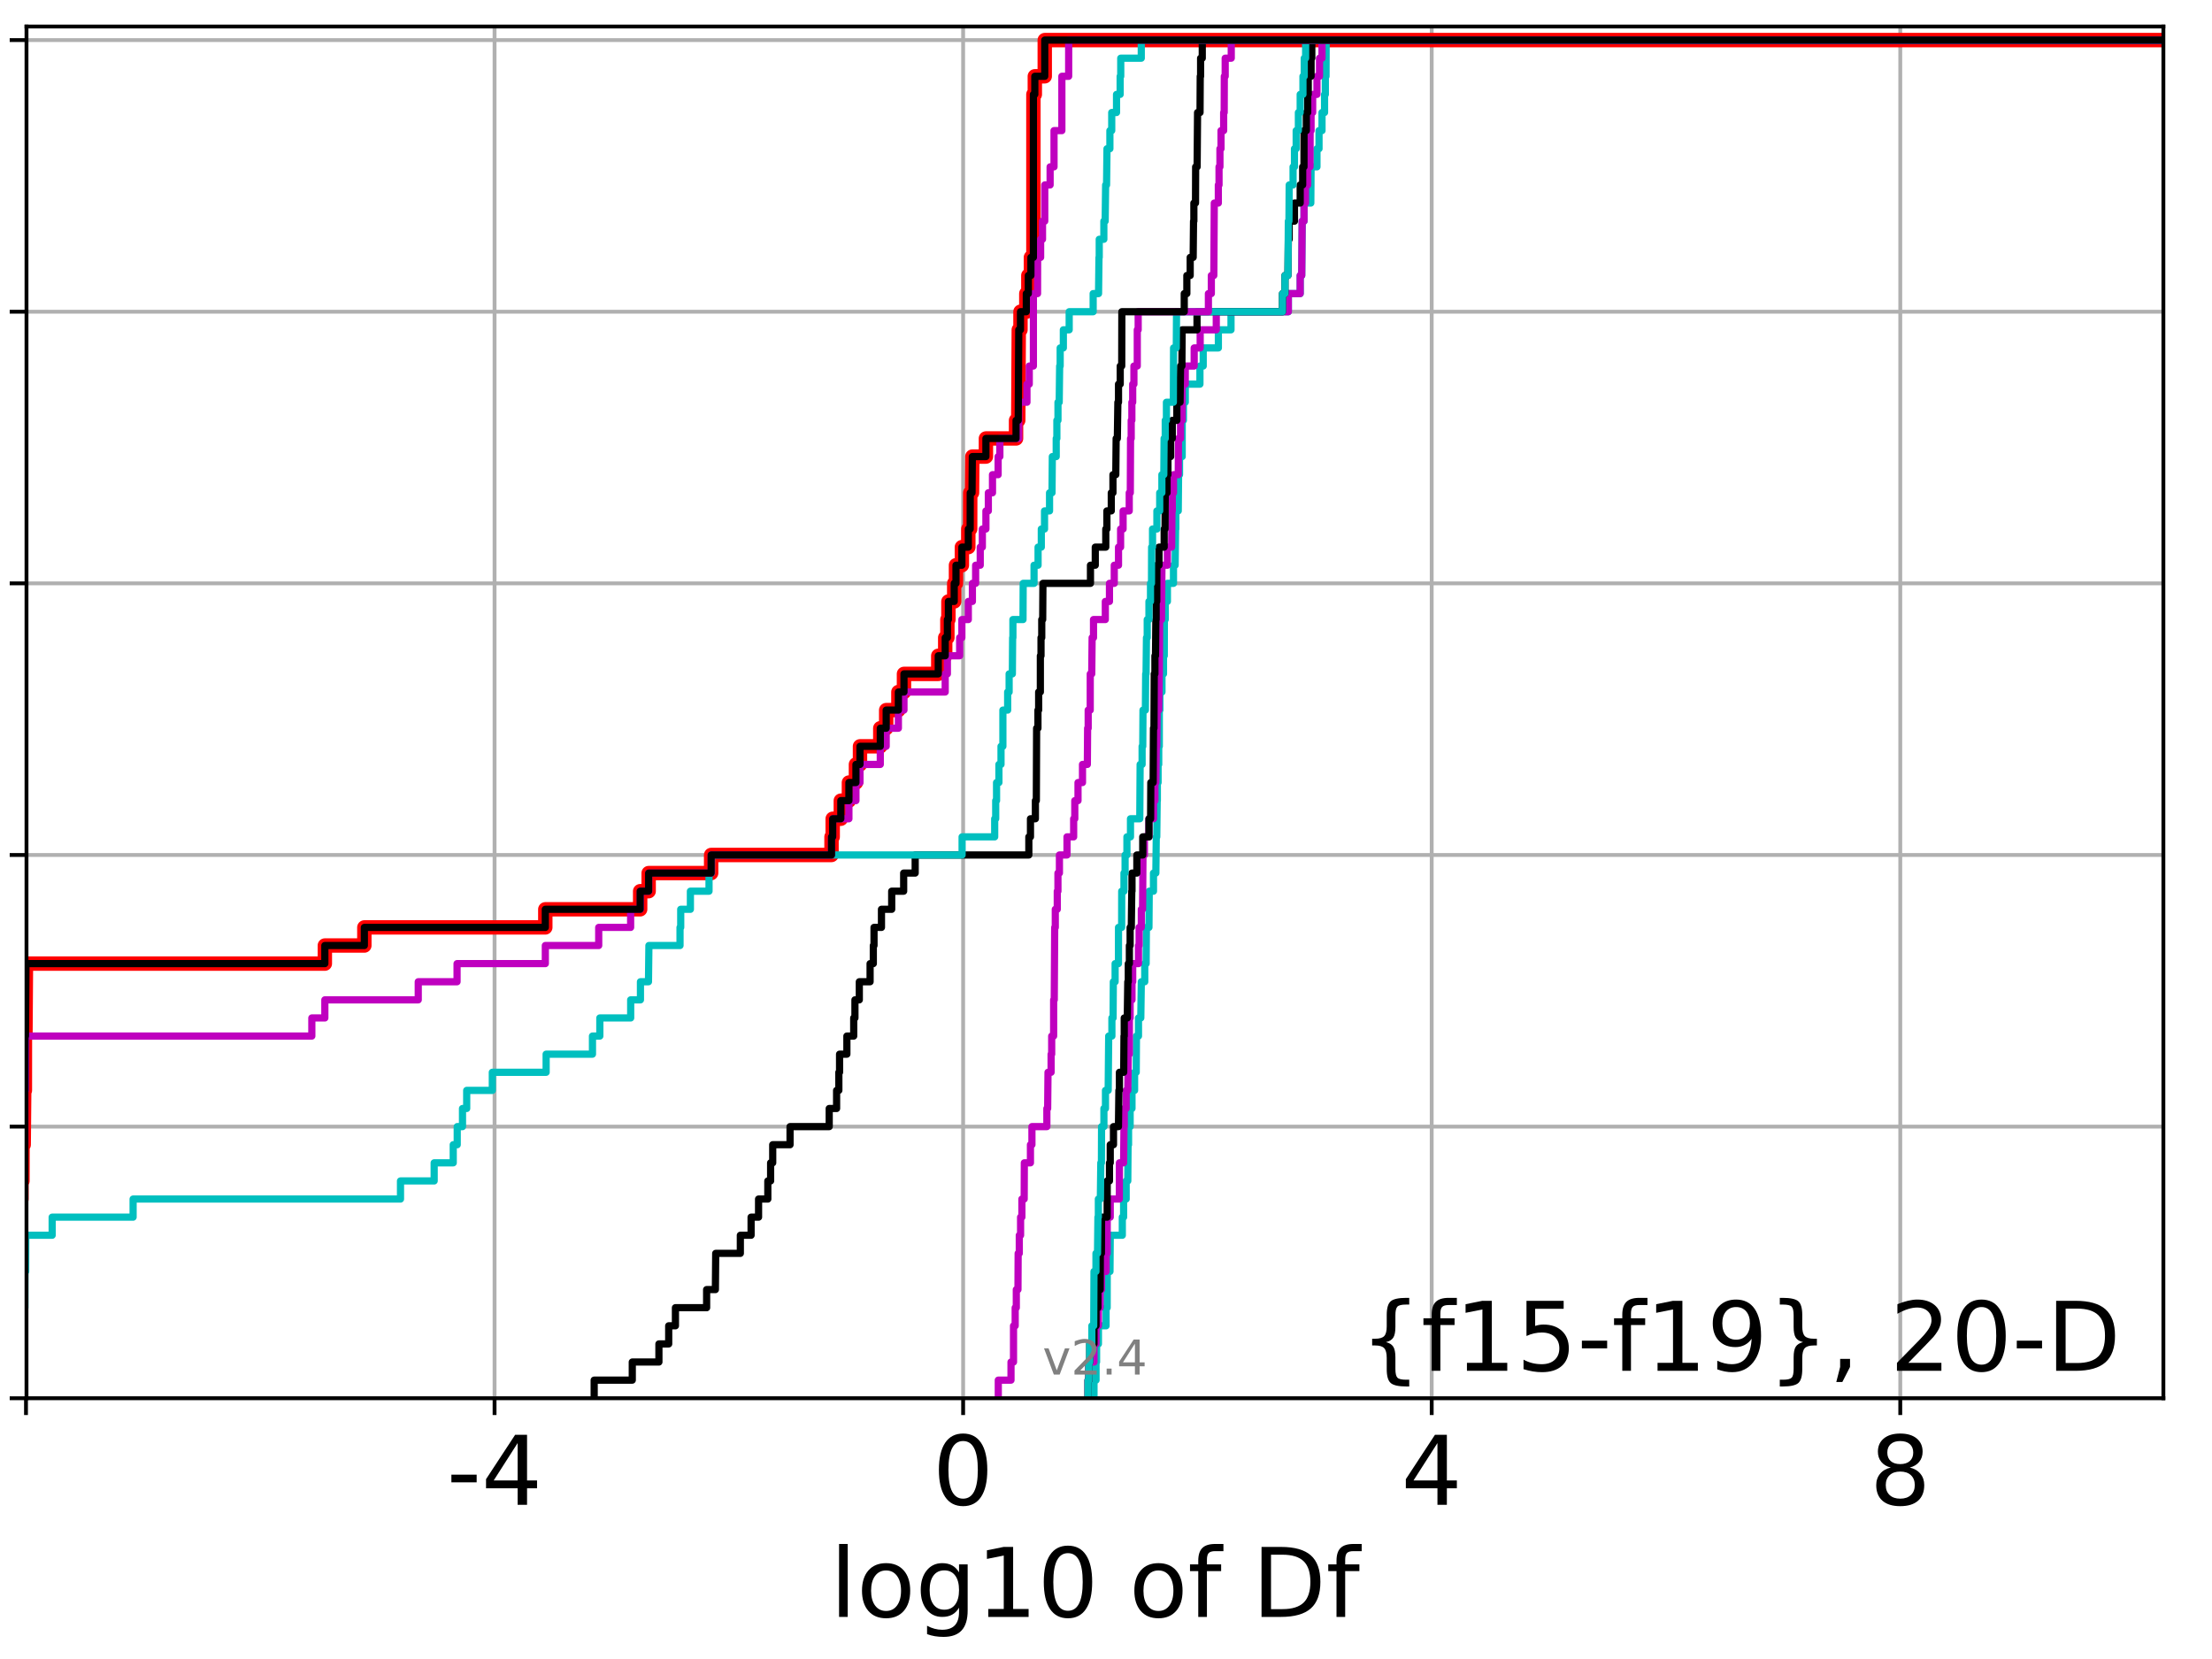 <?xml version="1.0" encoding="utf-8" standalone="no"?>
<!DOCTYPE svg PUBLIC "-//W3C//DTD SVG 1.1//EN"
  "http://www.w3.org/Graphics/SVG/1.1/DTD/svg11.dtd">
<!-- Created with matplotlib (http://matplotlib.org/) -->
<svg height="345.6pt" version="1.1" viewBox="0 0 460.8 345.6" width="460.8pt" xmlns="http://www.w3.org/2000/svg" xmlns:xlink="http://www.w3.org/1999/xlink">
 <defs>
  <style type="text/css">
*{stroke-linecap:butt;stroke-linejoin:round;}
  </style>
 </defs>
 <g id="figure_1">
  <g id="patch_1">
   <path d="M 0 345.6 
L 460.8 345.6 
L 460.8 0 
L 0 0 
z
" style="fill:#ffffff;"/>
  </g>
  <g id="axes_1">
   <g id="patch_2">
    <path d="M 5.52 291.28 
L 450.672 291.28 
L 450.672 5.52 
L 5.52 5.52 
z
" style="fill:#ffffff;"/>
   </g>
   <g id="matplotlib.axis_1">
    <g id="xtick_1">
     <g id="line2d_1">
      <path clip-path="url(#p9e4296d6eb)" d="M 5.415 291.28 
L 5.415 5.52 
" style="fill:none;stroke:#b0b0b0;stroke-linecap:square;stroke-width:0.8;"/>
     </g>
     <g id="line2d_2">
      <defs>
       <path d="M 0 0 
L 0 3.5 
" id="m91c24cb2d1" style="stroke:#000000;stroke-width:0.8;"/>
      </defs>
      <g>
       <use style="stroke:#000000;stroke-width:0.8;" x="5.415" xlink:href="#m91c24cb2d1" y="291.28"/>
      </g>
     </g>
    </g>
    <g id="xtick_2">
     <g id="line2d_3">
      <path clip-path="url(#p9e4296d6eb)" d="M 103.026 291.28 
L 103.026 5.52 
" style="fill:none;stroke:#b0b0b0;stroke-linecap:square;stroke-width:0.8;"/>
     </g>
     <g id="line2d_4">
      <g>
       <use style="stroke:#000000;stroke-width:0.8;" x="103.026" xlink:href="#m91c24cb2d1" y="291.28"/>
      </g>
     </g>
     <g id="text_1">
      <!-- -4 -->
      <defs>
       <path d="M 4.891 31.391 
L 31.203 31.391 
L 31.203 23.391 
L 4.891 23.391 
z
" id="DejaVuSans-2d"/>
       <path d="M 37.797 64.312 
L 12.891 25.391 
L 37.797 25.391 
z
M 35.203 72.906 
L 47.609 72.906 
L 47.609 25.391 
L 58.016 25.391 
L 58.016 17.188 
L 47.609 17.188 
L 47.609 0 
L 37.797 0 
L 37.797 17.188 
L 4.891 17.188 
L 4.891 26.703 
z
" id="DejaVuSans-34"/>
      </defs>
      <g transform="translate(93.056 313.477)scale(0.2 -0.2)">
       <use xlink:href="#DejaVuSans-2d"/>
       <use x="36.084" xlink:href="#DejaVuSans-34"/>
      </g>
     </g>
    </g>
    <g id="xtick_3">
     <g id="line2d_5">
      <path clip-path="url(#p9e4296d6eb)" d="M 200.638 291.28 
L 200.638 5.52 
" style="fill:none;stroke:#b0b0b0;stroke-linecap:square;stroke-width:0.8;"/>
     </g>
     <g id="line2d_6">
      <g>
       <use style="stroke:#000000;stroke-width:0.8;" x="200.638" xlink:href="#m91c24cb2d1" y="291.28"/>
      </g>
     </g>
     <g id="text_2">
      <!-- 0 -->
      <defs>
       <path d="M 31.781 66.406 
Q 24.172 66.406 20.328 58.906 
Q 16.5 51.422 16.5 36.375 
Q 16.5 21.391 20.328 13.891 
Q 24.172 6.391 31.781 6.391 
Q 39.453 6.391 43.281 13.891 
Q 47.125 21.391 47.125 36.375 
Q 47.125 51.422 43.281 58.906 
Q 39.453 66.406 31.781 66.406 
z
M 31.781 74.219 
Q 44.047 74.219 50.516 64.516 
Q 56.984 54.828 56.984 36.375 
Q 56.984 17.969 50.516 8.266 
Q 44.047 -1.422 31.781 -1.422 
Q 19.531 -1.422 13.062 8.266 
Q 6.594 17.969 6.594 36.375 
Q 6.594 54.828 13.062 64.516 
Q 19.531 74.219 31.781 74.219 
z
" id="DejaVuSans-30"/>
      </defs>
      <g transform="translate(194.275 313.477)scale(0.2 -0.2)">
       <use xlink:href="#DejaVuSans-30"/>
      </g>
     </g>
    </g>
    <g id="xtick_4">
     <g id="line2d_7">
      <path clip-path="url(#p9e4296d6eb)" d="M 298.25 291.28 
L 298.25 5.52 
" style="fill:none;stroke:#b0b0b0;stroke-linecap:square;stroke-width:0.8;"/>
     </g>
     <g id="line2d_8">
      <g>
       <use style="stroke:#000000;stroke-width:0.8;" x="298.25" xlink:href="#m91c24cb2d1" y="291.28"/>
      </g>
     </g>
     <g id="text_3">
      <!-- 4 -->
      <g transform="translate(291.887 313.477)scale(0.2 -0.2)">
       <use xlink:href="#DejaVuSans-34"/>
      </g>
     </g>
    </g>
    <g id="xtick_5">
     <g id="line2d_9">
      <path clip-path="url(#p9e4296d6eb)" d="M 395.861 291.28 
L 395.861 5.52 
" style="fill:none;stroke:#b0b0b0;stroke-linecap:square;stroke-width:0.8;"/>
     </g>
     <g id="line2d_10">
      <g>
       <use style="stroke:#000000;stroke-width:0.8;" x="395.861" xlink:href="#m91c24cb2d1" y="291.28"/>
      </g>
     </g>
     <g id="text_4">
      <!-- 8 -->
      <defs>
       <path d="M 31.781 34.625 
Q 24.75 34.625 20.719 30.859 
Q 16.703 27.094 16.703 20.516 
Q 16.703 13.922 20.719 10.156 
Q 24.75 6.391 31.781 6.391 
Q 38.812 6.391 42.859 10.172 
Q 46.922 13.969 46.922 20.516 
Q 46.922 27.094 42.891 30.859 
Q 38.875 34.625 31.781 34.625 
z
M 21.922 38.812 
Q 15.578 40.375 12.031 44.719 
Q 8.5 49.078 8.5 55.328 
Q 8.5 64.062 14.719 69.141 
Q 20.953 74.219 31.781 74.219 
Q 42.672 74.219 48.875 69.141 
Q 55.078 64.062 55.078 55.328 
Q 55.078 49.078 51.531 44.719 
Q 48 40.375 41.703 38.812 
Q 48.828 37.156 52.797 32.312 
Q 56.781 27.484 56.781 20.516 
Q 56.781 9.906 50.312 4.234 
Q 43.844 -1.422 31.781 -1.422 
Q 19.734 -1.422 13.25 4.234 
Q 6.781 9.906 6.781 20.516 
Q 6.781 27.484 10.781 32.312 
Q 14.797 37.156 21.922 38.812 
z
M 18.312 54.391 
Q 18.312 48.734 21.844 45.562 
Q 25.391 42.391 31.781 42.391 
Q 38.141 42.391 41.719 45.562 
Q 45.312 48.734 45.312 54.391 
Q 45.312 60.062 41.719 63.234 
Q 38.141 66.406 31.781 66.406 
Q 25.391 66.406 21.844 63.234 
Q 18.312 60.062 18.312 54.391 
z
" id="DejaVuSans-38"/>
      </defs>
      <g transform="translate(389.499 313.477)scale(0.2 -0.2)">
       <use xlink:href="#DejaVuSans-38"/>
      </g>
     </g>
    </g>
    <g id="text_5">
     <!-- log10 of Df -->
     <defs>
      <path d="M 9.422 75.984 
L 18.406 75.984 
L 18.406 0 
L 9.422 0 
z
" id="DejaVuSans-6c"/>
      <path d="M 30.609 48.391 
Q 23.391 48.391 19.188 42.75 
Q 14.984 37.109 14.984 27.297 
Q 14.984 17.484 19.156 11.844 
Q 23.344 6.203 30.609 6.203 
Q 37.797 6.203 41.984 11.859 
Q 46.188 17.531 46.188 27.297 
Q 46.188 37.016 41.984 42.703 
Q 37.797 48.391 30.609 48.391 
z
M 30.609 56 
Q 42.328 56 49.016 48.375 
Q 55.719 40.766 55.719 27.297 
Q 55.719 13.875 49.016 6.219 
Q 42.328 -1.422 30.609 -1.422 
Q 18.844 -1.422 12.172 6.219 
Q 5.516 13.875 5.516 27.297 
Q 5.516 40.766 12.172 48.375 
Q 18.844 56 30.609 56 
z
" id="DejaVuSans-6f"/>
      <path d="M 45.406 27.984 
Q 45.406 37.75 41.375 43.109 
Q 37.359 48.484 30.078 48.484 
Q 22.859 48.484 18.828 43.109 
Q 14.797 37.75 14.797 27.984 
Q 14.797 18.266 18.828 12.891 
Q 22.859 7.516 30.078 7.516 
Q 37.359 7.516 41.375 12.891 
Q 45.406 18.266 45.406 27.984 
z
M 54.391 6.781 
Q 54.391 -7.172 48.188 -13.984 
Q 42 -20.797 29.203 -20.797 
Q 24.469 -20.797 20.266 -20.094 
Q 16.062 -19.391 12.109 -17.922 
L 12.109 -9.188 
Q 16.062 -11.328 19.922 -12.344 
Q 23.781 -13.375 27.781 -13.375 
Q 36.625 -13.375 41.016 -8.766 
Q 45.406 -4.156 45.406 5.172 
L 45.406 9.625 
Q 42.625 4.781 38.281 2.391 
Q 33.938 0 27.875 0 
Q 17.828 0 11.672 7.656 
Q 5.516 15.328 5.516 27.984 
Q 5.516 40.672 11.672 48.328 
Q 17.828 56 27.875 56 
Q 33.938 56 38.281 53.609 
Q 42.625 51.219 45.406 46.391 
L 45.406 54.688 
L 54.391 54.688 
z
" id="DejaVuSans-67"/>
      <path d="M 12.406 8.297 
L 28.516 8.297 
L 28.516 63.922 
L 10.984 60.406 
L 10.984 69.391 
L 28.422 72.906 
L 38.281 72.906 
L 38.281 8.297 
L 54.391 8.297 
L 54.391 0 
L 12.406 0 
z
" id="DejaVuSans-31"/>
      <path id="DejaVuSans-20"/>
      <path d="M 37.109 75.984 
L 37.109 68.5 
L 28.516 68.5 
Q 23.688 68.5 21.797 66.547 
Q 19.922 64.594 19.922 59.516 
L 19.922 54.688 
L 34.719 54.688 
L 34.719 47.703 
L 19.922 47.703 
L 19.922 0 
L 10.891 0 
L 10.891 47.703 
L 2.297 47.703 
L 2.297 54.688 
L 10.891 54.688 
L 10.891 58.5 
Q 10.891 67.625 15.141 71.797 
Q 19.391 75.984 28.609 75.984 
z
" id="DejaVuSans-66"/>
      <path d="M 19.672 64.797 
L 19.672 8.109 
L 31.594 8.109 
Q 46.688 8.109 53.688 14.938 
Q 60.688 21.781 60.688 36.531 
Q 60.688 51.172 53.688 57.984 
Q 46.688 64.797 31.594 64.797 
z
M 9.812 72.906 
L 30.078 72.906 
Q 51.266 72.906 61.172 64.094 
Q 71.094 55.281 71.094 36.531 
Q 71.094 17.672 61.125 8.828 
Q 51.172 0 30.078 0 
L 9.812 0 
z
" id="DejaVuSans-44"/>
     </defs>
     <g transform="translate(172.91 336.833)scale(0.2 -0.2)">
      <use xlink:href="#DejaVuSans-6c"/>
      <use x="27.783" xlink:href="#DejaVuSans-6f"/>
      <use x="88.965" xlink:href="#DejaVuSans-67"/>
      <use x="152.441" xlink:href="#DejaVuSans-31"/>
      <use x="216.064" xlink:href="#DejaVuSans-30"/>
      <use x="279.688" xlink:href="#DejaVuSans-20"/>
      <use x="311.475" xlink:href="#DejaVuSans-6f"/>
      <use x="372.656" xlink:href="#DejaVuSans-66"/>
      <use x="407.861" xlink:href="#DejaVuSans-20"/>
      <use x="439.648" xlink:href="#DejaVuSans-44"/>
      <use x="516.65" xlink:href="#DejaVuSans-66"/>
     </g>
    </g>
   </g>
   <g id="matplotlib.axis_2">
    <g id="ytick_1">
     <g id="line2d_11">
      <path clip-path="url(#p9e4296d6eb)" d="M 5.52 291.28 
L 450.672 291.28 
" style="fill:none;stroke:#b0b0b0;stroke-linecap:square;stroke-width:0.8;"/>
     </g>
     <g id="line2d_12">
      <defs>
       <path d="M 0 0 
L -3.5 0 
" id="m2803315211" style="stroke:#000000;stroke-width:0.8;"/>
      </defs>
      <g>
       <use style="stroke:#000000;stroke-width:0.8;" x="5.52" xlink:href="#m2803315211" y="291.28"/>
      </g>
     </g>
    </g>
    <g id="ytick_2">
     <g id="line2d_13">
      <path clip-path="url(#p9e4296d6eb)" d="M 5.52 234.694 
L 450.672 234.694 
" style="fill:none;stroke:#b0b0b0;stroke-linecap:square;stroke-width:0.8;"/>
     </g>
     <g id="line2d_14">
      <g>
       <use style="stroke:#000000;stroke-width:0.8;" x="5.52" xlink:href="#m2803315211" y="234.694"/>
      </g>
     </g>
    </g>
    <g id="ytick_3">
     <g id="line2d_15">
      <path clip-path="url(#p9e4296d6eb)" d="M 5.52 178.108 
L 450.672 178.108 
" style="fill:none;stroke:#b0b0b0;stroke-linecap:square;stroke-width:0.8;"/>
     </g>
     <g id="line2d_16">
      <g>
       <use style="stroke:#000000;stroke-width:0.8;" x="5.52" xlink:href="#m2803315211" y="178.108"/>
      </g>
     </g>
    </g>
    <g id="ytick_4">
     <g id="line2d_17">
      <path clip-path="url(#p9e4296d6eb)" d="M 5.52 121.522 
L 450.672 121.522 
" style="fill:none;stroke:#b0b0b0;stroke-linecap:square;stroke-width:0.8;"/>
     </g>
     <g id="line2d_18">
      <g>
       <use style="stroke:#000000;stroke-width:0.8;" x="5.52" xlink:href="#m2803315211" y="121.522"/>
      </g>
     </g>
    </g>
    <g id="ytick_5">
     <g id="line2d_19">
      <path clip-path="url(#p9e4296d6eb)" d="M 5.52 64.935 
L 450.672 64.935 
" style="fill:none;stroke:#b0b0b0;stroke-linecap:square;stroke-width:0.8;"/>
     </g>
     <g id="line2d_20">
      <g>
       <use style="stroke:#000000;stroke-width:0.8;" x="5.52" xlink:href="#m2803315211" y="64.935"/>
      </g>
     </g>
    </g>
    <g id="ytick_6">
     <g id="line2d_21">
      <path clip-path="url(#p9e4296d6eb)" d="M 5.52 8.349 
L 450.672 8.349 
" style="fill:none;stroke:#b0b0b0;stroke-linecap:square;stroke-width:0.8;"/>
     </g>
     <g id="line2d_22">
      <g>
       <use style="stroke:#000000;stroke-width:0.8;" x="5.52" xlink:href="#m2803315211" y="8.349"/>
      </g>
     </g>
    </g>
   </g>
   <g id="line2d_23">
    <path clip-path="url(#p9e4296d6eb)" d="M 2.791 291.28 
L 2.821 283.735 
L 2.916 283.735 
L 2.916 279.963 
L 3.743 279.963 
L 3.802 268.646 
L 3.861 268.646 
L 3.861 264.873 
L 4.063 264.873 
L 4.102 257.328 
L 4.284 257.328 
L 4.318 249.783 
L 4.47 249.783 
L 4.47 246.011 
L 4.678 246.011 
L 4.693 238.466 
L 4.938 238.466 
L 5.044 227.149 
L 5.185 227.149 
L 5.194 215.832 
L 5.3 215.832 
L 5.407 200.742 
L 67.671 200.742 
L 67.671 196.97 
L 75.9 196.97 
L 75.9 193.197 
L 113.597 193.197 
L 113.597 189.425 
L 133.358 189.425 
L 133.358 185.653 
L 135.127 185.653 
L 135.127 181.88 
L 148.143 181.88 
L 148.143 178.108 
L 173.219 178.108 
L 173.219 174.335 
L 173.465 174.335 
L 173.465 170.563 
L 175.159 170.563 
L 175.159 166.79 
L 176.846 166.79 
L 176.846 163.018 
L 178.309 163.018 
L 178.309 159.246 
L 179.151 159.246 
L 179.151 155.473 
L 183.38 155.473 
L 183.38 151.701 
L 184.609 151.701 
L 184.609 147.928 
L 187.151 147.928 
L 187.151 144.156 
L 188.314 144.156 
L 188.314 140.384 
L 195.457 140.384 
L 195.457 136.611 
L 196.905 136.611 
L 196.905 132.839 
L 197.358 132.839 
L 197.358 129.066 
L 197.572 129.066 
L 197.572 125.294 
L 198.78 125.294 
L 198.78 121.522 
L 199.149 121.522 
L 199.149 117.749 
L 200.377 117.749 
L 200.377 113.977 
L 201.719 113.977 
L 201.719 110.204 
L 202.105 110.204 
L 202.119 102.66 
L 202.491 102.66 
L 202.555 95.115 
L 205.384 95.115 
L 205.384 91.342 
L 211.661 91.342 
L 211.661 87.57 
L 212.119 87.57 
L 212.228 68.708 
L 212.585 68.708 
L 212.585 64.935 
L 213.799 64.935 
L 213.799 61.163 
L 214.221 61.163 
L 214.221 57.391 
L 214.758 57.391 
L 214.758 53.618 
L 215.276 53.618 
L 215.276 19.667 
L 215.573 19.667 
L 215.573 15.894 
L 217.641 15.894 
L 217.641 8.349 
L 217.641 8.349 
L 450.672 8.349 
L 450.672 8.349 
" style="fill:none;stroke:#ff0000;stroke-linecap:square;stroke-width:3;"/>
   </g>
   <g id="line2d_24">
    <path clip-path="url(#p9e4296d6eb)" d="M 227.898 291.28 
L 227.898 287.508 
L 228.326 287.508 
L 228.326 283.735 
L 228.437 283.735 
L 228.437 279.963 
L 228.822 279.963 
L 228.822 276.19 
L 230.413 276.19 
L 230.413 272.418 
L 230.641 272.418 
L 230.655 264.873 
L 231.228 264.873 
L 231.285 257.328 
L 233.8 257.328 
L 233.8 253.556 
L 234.069 253.556 
L 234.069 249.783 
L 234.6 249.783 
L 234.6 246.011 
L 234.938 246.011 
L 234.997 238.466 
L 235.099 238.466 
L 235.099 234.694 
L 235.427 234.694 
L 235.427 230.921 
L 235.816 230.921 
L 235.816 227.149 
L 236.356 227.149 
L 236.356 223.377 
L 236.695 223.377 
L 236.744 215.832 
L 237.168 215.832 
L 237.168 212.059 
L 237.65 212.059 
L 237.758 204.515 
L 238.473 204.515 
L 238.473 200.742 
L 238.758 200.742 
L 238.815 193.197 
L 239.347 193.197 
L 239.406 185.653 
L 240.291 185.653 
L 240.291 181.88 
L 240.786 181.88 
L 240.874 174.335 
L 240.976 174.335 
L 241.062 166.79 
L 241.096 166.79 
L 241.096 163.018 
L 241.252 163.018 
L 241.252 159.246 
L 241.384 159.246 
L 241.384 155.473 
L 241.505 155.473 
L 241.505 147.928 
L 241.623 147.928 
L 241.623 144.156 
L 242.06 144.156 
L 242.06 140.384 
L 242.378 140.384 
L 242.378 136.611 
L 242.537 136.611 
L 242.562 129.066 
L 242.737 129.066 
L 242.737 125.294 
L 243.191 125.294 
L 243.191 121.522 
L 244.457 121.522 
L 244.457 117.749 
L 244.803 117.749 
L 244.891 110.204 
L 244.942 110.204 
L 244.942 106.432 
L 245.452 106.432 
L 245.521 98.887 
L 245.718 98.887 
L 245.718 95.115 
L 246.271 95.115 
L 246.28 87.57 
L 246.525 87.57 
L 246.525 83.797 
L 246.915 83.797 
L 246.915 80.025 
L 249.969 80.025 
L 249.969 76.253 
L 250.652 76.253 
L 250.652 72.48 
L 253.81 72.48 
L 253.81 68.708 
L 256.441 68.708 
L 256.441 64.935 
L 268.386 64.935 
L 268.386 61.163 
L 270.853 61.163 
L 270.853 57.391 
L 271.172 57.391 
L 271.268 46.073 
L 271.652 46.073 
L 271.652 42.301 
L 273.065 42.301 
L 273.119 34.756 
L 274.347 34.756 
L 274.347 30.984 
L 274.776 30.984 
L 274.776 27.211 
L 275.4 27.211 
L 275.4 23.439 
L 275.93 23.439 
L 275.93 19.667 
L 276.093 19.667 
L 276.093 15.894 
L 276.235 15.894 
L 276.265 8.349 
L 276.265 8.349 
L 450.672 8.349 
L 450.672 8.349 
" style="fill:none;stroke:#00bfbf;stroke-linecap:square;stroke-width:1.5;"/>
   </g>
   <g id="line2d_25">
    <path clip-path="url(#p9e4296d6eb)" d="M 226.663 291.28 
L 226.663 287.508 
L 226.838 287.508 
L 226.838 283.735 
L 227.898 283.735 
L 227.898 279.963 
L 228.326 279.963 
L 228.326 276.19 
L 228.822 276.19 
L 228.822 272.418 
L 229.186 272.418 
L 229.186 268.646 
L 229.476 268.646 
L 229.476 264.873 
L 230.413 264.873 
L 230.413 261.101 
L 230.641 261.101 
L 230.655 253.556 
L 231.285 253.556 
L 231.285 249.783 
L 233.176 249.783 
L 233.195 242.239 
L 234.069 242.239 
L 234.146 234.694 
L 234.2 234.694 
L 234.2 230.921 
L 234.6 230.921 
L 234.6 227.149 
L 234.938 227.149 
L 235.045 219.604 
L 235.265 219.604 
L 235.271 212.059 
L 235.427 212.059 
L 235.427 208.287 
L 235.816 208.287 
L 235.816 204.515 
L 235.963 204.515 
L 235.963 200.742 
L 237.168 200.742 
L 237.168 196.97 
L 237.297 196.97 
L 237.297 193.197 
L 237.758 193.197 
L 237.758 189.425 
L 238.017 189.425 
L 238.102 178.108 
L 238.403 178.108 
L 238.403 174.335 
L 239.347 174.335 
L 239.347 170.563 
L 240.291 170.563 
L 240.291 166.79 
L 240.589 166.79 
L 240.589 163.018 
L 240.786 163.018 
L 240.874 155.473 
L 240.976 155.473 
L 241.062 147.928 
L 241.384 147.928 
L 241.494 140.384 
L 241.505 140.384 
L 241.576 129.066 
L 241.961 129.066 
L 242.056 117.749 
L 243.191 117.749 
L 243.191 113.977 
L 244.074 113.977 
L 244.141 106.432 
L 244.208 106.432 
L 244.208 102.66 
L 244.457 102.66 
L 244.457 98.887 
L 245.452 98.887 
L 245.5 91.342 
L 245.929 91.342 
L 245.929 87.57 
L 246.271 87.57 
L 246.28 80.025 
L 246.915 80.025 
L 246.915 76.253 
L 248.771 76.253 
L 248.771 72.48 
L 250.02 72.48 
L 250.02 68.708 
L 253.372 68.708 
L 253.372 64.935 
L 268.386 64.935 
L 268.386 61.163 
L 270.853 61.163 
L 270.853 57.391 
L 271.172 57.391 
L 271.268 46.073 
L 271.652 46.073 
L 271.652 42.301 
L 271.956 42.301 
L 271.956 38.529 
L 272.419 38.529 
L 272.419 34.756 
L 272.903 34.756 
L 272.922 27.211 
L 273.119 27.211 
L 273.119 23.439 
L 273.452 23.439 
L 273.452 19.667 
L 274.347 19.667 
L 274.347 15.894 
L 274.878 15.894 
L 274.878 12.122 
L 275.4 12.122 
L 275.4 8.349 
L 275.4 8.349 
L 450.672 8.349 
L 450.672 8.349 
" style="fill:none;stroke:#bf00bf;stroke-linecap:square;stroke-width:1.5;"/>
   </g>
   <g id="line2d_26">
    <path clip-path="url(#p9e4296d6eb)" d="M 226.663 291.28 
L 226.663 287.508 
L 226.838 287.508 
L 226.838 283.735 
L 227.012 283.735 
L 227.012 279.963 
L 227.898 279.963 
L 227.898 276.19 
L 228.326 276.19 
L 228.326 272.418 
L 228.717 272.418 
L 228.717 268.646 
L 229.186 268.646 
L 229.222 261.101 
L 229.447 261.101 
L 229.476 253.556 
L 230.641 253.556 
L 230.655 246.011 
L 231.126 246.011 
L 231.126 242.239 
L 231.285 242.239 
L 231.285 238.466 
L 231.961 238.466 
L 231.961 234.694 
L 232.994 234.694 
L 233.087 227.149 
L 233.195 227.149 
L 233.195 223.377 
L 234.088 223.377 
L 234.146 215.832 
L 234.2 215.832 
L 234.2 212.059 
L 234.833 212.059 
L 234.938 204.515 
L 235.045 204.515 
L 235.045 200.742 
L 235.271 200.742 
L 235.271 196.97 
L 235.427 196.97 
L 235.427 193.197 
L 235.672 193.197 
L 235.768 185.653 
L 235.816 185.653 
L 235.816 181.88 
L 236.827 181.88 
L 236.827 178.108 
L 238.056 178.108 
L 238.056 174.335 
L 239.347 174.335 
L 239.347 170.563 
L 239.693 170.563 
L 239.735 163.018 
L 240.223 163.018 
L 240.292 151.701 
L 240.394 151.701 
L 240.451 140.384 
L 240.589 140.384 
L 240.589 136.611 
L 240.712 136.611 
L 240.786 129.066 
L 240.848 129.066 
L 240.848 125.294 
L 240.976 125.294 
L 241.002 117.749 
L 241.442 117.749 
L 241.442 113.977 
L 242.52 113.977 
L 242.52 110.204 
L 242.701 110.204 
L 242.742 102.66 
L 243.118 102.66 
L 243.118 98.887 
L 243.302 98.887 
L 243.302 95.115 
L 243.872 95.115 
L 243.872 91.342 
L 244.208 91.342 
L 244.208 87.57 
L 245.161 87.57 
L 245.161 83.797 
L 245.824 83.797 
L 245.929 76.253 
L 246.213 76.253 
L 246.259 68.708 
L 249.359 68.708 
L 249.359 64.935 
L 267.168 64.935 
L 267.168 61.163 
L 267.684 61.163 
L 267.684 57.391 
L 268.304 57.391 
L 268.386 49.846 
L 268.563 49.846 
L 268.563 46.073 
L 269.663 46.073 
L 269.663 42.301 
L 270.853 42.301 
L 270.853 38.529 
L 271.37 38.529 
L 271.37 34.756 
L 271.644 34.756 
L 271.652 27.211 
L 272.137 27.211 
L 272.137 23.439 
L 272.419 23.439 
L 272.419 19.667 
L 272.532 19.667 
L 272.532 15.894 
L 273.119 15.894 
L 273.119 12.122 
L 273.272 12.122 
L 273.272 8.349 
L 273.272 8.349 
L 450.672 8.349 
L 450.672 8.349 
" style="fill:none;stroke:#000000;stroke-linecap:square;stroke-width:1.5;"/>
   </g>
   <g id="line2d_27">
    <path clip-path="url(#p9e4296d6eb)" d="M 226.663 291.28 
L 226.663 287.508 
L 226.838 287.508 
L 226.838 283.735 
L 227.012 283.735 
L 227.012 279.963 
L 227.456 279.963 
L 227.456 276.19 
L 227.842 276.19 
L 227.898 264.873 
L 228.31 264.873 
L 228.31 261.101 
L 228.633 261.101 
L 228.717 253.556 
L 228.809 253.556 
L 228.809 249.783 
L 229.222 249.783 
L 229.317 242.239 
L 229.447 242.239 
L 229.476 234.694 
L 229.963 234.694 
L 229.963 230.921 
L 230.291 230.921 
L 230.291 227.149 
L 230.854 227.149 
L 230.962 215.832 
L 231.629 215.832 
L 231.629 212.059 
L 231.876 212.059 
L 231.927 204.515 
L 232.301 204.515 
L 232.301 200.742 
L 232.994 200.742 
L 233.007 193.197 
L 233.66 193.197 
L 233.674 185.653 
L 234.146 185.653 
L 234.146 181.88 
L 234.378 181.88 
L 234.378 178.108 
L 234.759 178.108 
L 234.759 174.335 
L 235.5 174.335 
L 235.5 170.563 
L 237.436 170.563 
L 237.51 159.246 
L 237.921 159.246 
L 237.921 155.473 
L 238.056 155.473 
L 238.106 147.928 
L 238.605 147.928 
L 238.666 140.384 
L 238.745 140.384 
L 238.831 132.839 
L 238.988 132.839 
L 238.988 129.066 
L 239.347 129.066 
L 239.347 125.294 
L 239.671 125.294 
L 239.671 121.522 
L 239.879 121.522 
L 239.904 113.977 
L 240.095 113.977 
L 240.095 110.204 
L 241.002 110.204 
L 241.002 106.432 
L 241.589 106.432 
L 241.589 102.66 
L 242.042 102.66 
L 242.042 98.887 
L 242.444 98.887 
L 242.501 91.342 
L 242.742 91.342 
L 242.742 87.57 
L 242.989 87.57 
L 242.989 83.797 
L 244.433 83.797 
L 244.477 72.48 
L 245.044 72.48 
L 245.097 64.935 
L 267.168 64.935 
L 267.168 61.163 
L 267.684 61.163 
L 267.684 57.391 
L 268.304 57.391 
L 268.386 46.073 
L 268.514 46.073 
L 268.563 38.529 
L 269.371 38.529 
L 269.371 34.756 
L 269.663 34.756 
L 269.663 30.984 
L 270.018 30.984 
L 270.018 27.211 
L 270.479 27.211 
L 270.479 23.439 
L 270.853 23.439 
L 270.853 19.667 
L 271.428 19.667 
L 271.428 15.894 
L 271.698 15.894 
L 271.698 12.122 
L 271.988 12.122 
L 271.988 8.349 
L 271.988 8.349 
L 450.672 8.349 
L 450.672 8.349 
" style="fill:none;stroke:#00bfbf;stroke-linecap:square;stroke-width:1.5;"/>
   </g>
   <g id="line2d_28">
    <path clip-path="url(#p9e4296d6eb)" d="M 207.962 291.28 
L 207.962 287.508 
L 210.61 287.508 
L 210.61 283.735 
L 211.134 283.735 
L 211.136 276.19 
L 211.482 276.19 
L 211.482 272.418 
L 211.716 272.418 
L 211.716 268.646 
L 212.061 268.646 
L 212.099 261.101 
L 212.337 261.101 
L 212.337 257.328 
L 212.605 257.328 
L 212.605 253.556 
L 212.879 253.556 
L 212.879 249.783 
L 213.357 249.783 
L 213.387 242.239 
L 214.66 242.239 
L 214.66 238.466 
L 214.97 238.466 
L 214.97 234.694 
L 218.081 234.694 
L 218.081 230.921 
L 218.247 230.921 
L 218.32 223.377 
L 218.963 223.377 
L 218.963 219.604 
L 219.086 219.604 
L 219.086 215.832 
L 219.492 215.832 
L 219.494 208.287 
L 219.62 208.287 
L 219.714 193.197 
L 219.837 193.197 
L 219.837 189.425 
L 220.248 189.425 
L 220.248 185.653 
L 220.389 185.653 
L 220.389 181.88 
L 220.697 181.88 
L 220.697 178.108 
L 222.275 178.108 
L 222.275 174.335 
L 223.663 174.335 
L 223.663 170.563 
L 223.898 170.563 
L 223.898 166.79 
L 224.57 166.79 
L 224.57 163.018 
L 225.504 163.018 
L 225.504 159.246 
L 226.515 159.246 
L 226.57 151.701 
L 226.689 151.701 
L 226.689 147.928 
L 227.113 147.928 
L 227.12 140.384 
L 227.431 140.384 
L 227.509 132.839 
L 227.797 132.839 
L 227.797 129.066 
L 230.259 129.066 
L 230.259 125.294 
L 231.122 125.294 
L 231.122 121.522 
L 232.123 121.522 
L 232.123 117.749 
L 233.007 117.749 
L 233.007 113.977 
L 233.442 113.977 
L 233.442 110.204 
L 233.962 110.204 
L 233.962 106.432 
L 235.241 106.432 
L 235.241 102.66 
L 235.464 102.66 
L 235.515 91.342 
L 235.651 91.342 
L 235.651 87.57 
L 235.789 87.57 
L 235.789 83.797 
L 235.963 83.797 
L 235.963 80.025 
L 236.216 80.025 
L 236.216 76.253 
L 236.913 76.253 
L 236.916 68.708 
L 237.103 68.708 
L 237.103 64.935 
L 251.733 64.935 
L 251.733 61.163 
L 252.343 61.163 
L 252.343 57.391 
L 252.861 57.391 
L 252.956 42.301 
L 253.801 42.301 
L 253.801 38.529 
L 253.947 38.529 
L 253.947 34.756 
L 254.135 34.756 
L 254.135 30.984 
L 254.36 30.984 
L 254.36 27.211 
L 254.91 27.211 
L 254.91 23.439 
L 255.022 23.439 
L 255.047 15.894 
L 255.231 15.894 
L 255.231 12.122 
L 256.493 12.122 
L 256.493 8.349 
L 256.493 8.349 
L 450.672 8.349 
L 450.672 8.349 
" style="fill:none;stroke:#bf00bf;stroke-linecap:square;stroke-width:1.5;"/>
   </g>
   <g id="line2d_29">
    <path clip-path="url(#p9e4296d6eb)" d="M 123.778 291.28 
L 123.778 287.508 
L 131.715 287.508 
L 131.715 283.735 
L 137.265 283.735 
L 137.265 279.963 
L 139.302 279.963 
L 139.302 276.19 
L 140.705 276.19 
L 140.705 272.418 
L 147.203 272.418 
L 147.203 268.646 
L 149.029 268.646 
L 149.096 261.101 
L 154.227 261.101 
L 154.227 257.328 
L 156.466 257.328 
L 156.466 253.556 
L 158.023 253.556 
L 158.023 249.783 
L 159.951 249.783 
L 159.951 246.011 
L 160.534 246.011 
L 160.534 242.239 
L 160.97 242.239 
L 160.97 238.466 
L 164.581 238.466 
L 164.581 234.694 
L 172.739 234.694 
L 172.739 230.921 
L 174.279 230.921 
L 174.279 227.149 
L 174.748 227.149 
L 174.748 223.377 
L 174.897 223.377 
L 174.897 219.604 
L 176.421 219.604 
L 176.421 215.832 
L 177.845 215.832 
L 177.845 212.059 
L 178.1 212.059 
L 178.1 208.287 
L 179.011 208.287 
L 179.011 204.515 
L 181.256 204.515 
L 181.256 200.742 
L 181.929 200.742 
L 181.929 196.97 
L 182.074 196.97 
L 182.074 193.197 
L 183.625 193.197 
L 183.625 189.425 
L 185.757 189.425 
L 185.757 185.653 
L 188.25 185.653 
L 188.25 181.88 
L 190.65 181.88 
L 190.65 178.108 
L 214.325 178.108 
L 214.325 174.335 
L 214.665 174.335 
L 214.665 170.563 
L 215.691 170.563 
L 215.691 166.79 
L 215.888 166.79 
L 215.946 151.701 
L 216.224 151.701 
L 216.224 147.928 
L 216.371 147.928 
L 216.371 144.156 
L 216.726 144.156 
L 216.727 136.611 
L 216.863 136.611 
L 216.863 132.839 
L 217.016 132.839 
L 217.016 129.066 
L 217.212 129.066 
L 217.262 121.522 
L 227.164 121.522 
L 227.164 117.749 
L 228.166 117.749 
L 228.166 113.977 
L 230.353 113.977 
L 230.353 110.204 
L 230.585 110.204 
L 230.585 106.432 
L 231.5 106.432 
L 231.5 102.66 
L 231.848 102.66 
L 231.848 98.887 
L 232.44 98.887 
L 232.515 91.342 
L 232.764 91.342 
L 232.873 83.797 
L 233.007 83.797 
L 233.007 80.025 
L 233.362 80.025 
L 233.362 76.253 
L 233.675 76.253 
L 233.701 64.935 
L 246.701 64.935 
L 246.701 61.163 
L 247.244 61.163 
L 247.244 57.391 
L 247.938 57.391 
L 247.938 53.618 
L 248.56 53.618 
L 248.635 46.073 
L 248.706 46.073 
L 248.706 42.301 
L 249.047 42.301 
L 249.075 34.756 
L 249.382 34.756 
L 249.474 23.439 
L 249.989 23.439 
L 250.03 15.894 
L 250.108 15.894 
L 250.108 12.122 
L 250.454 12.122 
L 250.454 8.349 
L 250.454 8.349 
L 450.672 8.349 
L 450.672 8.349 
" style="fill:none;stroke:#000000;stroke-linecap:square;stroke-width:1.5;"/>
   </g>
   <g id="line2d_30">
    <path clip-path="url(#p9e4296d6eb)" d="M 3.743 291.28 
L 3.79 283.735 
L 4.693 283.735 
L 4.693 279.963 
L 5.036 279.963 
L 5.044 272.418 
L 5.185 272.418 
L 5.187 264.873 
L 5.35 264.873 
L 5.371 257.328 
L 10.867 257.328 
L 10.867 253.556 
L 27.729 253.556 
L 27.729 249.783 
L 83.43 249.783 
L 83.43 246.011 
L 90.447 246.011 
L 90.447 242.239 
L 94.417 242.239 
L 94.417 238.466 
L 95.249 238.466 
L 95.249 234.694 
L 96.347 234.694 
L 96.347 230.921 
L 97.222 230.921 
L 97.222 227.149 
L 102.558 227.149 
L 102.558 223.377 
L 113.771 223.377 
L 113.771 219.604 
L 123.422 219.604 
L 123.422 215.832 
L 124.955 215.832 
L 124.955 212.059 
L 131.383 212.059 
L 131.383 208.287 
L 133.417 208.287 
L 133.417 204.515 
L 135.091 204.515 
L 135.18 196.97 
L 141.661 196.97 
L 141.661 193.197 
L 141.806 193.197 
L 141.806 189.425 
L 143.822 189.425 
L 143.822 185.653 
L 147.702 185.653 
L 147.702 181.88 
L 148.221 181.88 
L 148.221 178.108 
L 200.423 178.108 
L 200.423 174.335 
L 207.212 174.335 
L 207.212 170.563 
L 207.423 170.563 
L 207.423 166.79 
L 207.601 166.79 
L 207.601 163.018 
L 208.094 163.018 
L 208.094 159.246 
L 208.529 159.246 
L 208.529 155.473 
L 208.92 155.473 
L 208.921 147.928 
L 209.913 147.928 
L 209.913 144.156 
L 210.22 144.156 
L 210.22 140.384 
L 210.892 140.384 
L 210.95 132.839 
L 211.007 132.839 
L 211.007 129.066 
L 213.112 129.066 
L 213.147 121.522 
L 215.41 121.522 
L 215.41 117.749 
L 216.25 117.749 
L 216.25 113.977 
L 216.924 113.977 
L 216.924 110.204 
L 217.595 110.204 
L 217.595 106.432 
L 218.64 106.432 
L 218.64 102.66 
L 219.154 102.66 
L 219.218 95.115 
L 220.03 95.115 
L 220.03 91.342 
L 220.165 91.342 
L 220.165 87.57 
L 220.396 87.57 
L 220.396 83.797 
L 220.652 83.797 
L 220.744 76.253 
L 220.853 76.253 
L 220.853 72.48 
L 221.516 72.48 
L 221.516 68.708 
L 222.731 68.708 
L 222.731 64.935 
L 227.725 64.935 
L 227.725 61.163 
L 228.847 61.163 
L 228.936 53.618 
L 228.99 53.618 
L 228.99 49.846 
L 229.952 49.846 
L 229.952 46.073 
L 230.226 46.073 
L 230.324 38.529 
L 230.517 38.529 
L 230.605 30.984 
L 231.211 30.984 
L 231.211 27.211 
L 231.594 27.211 
L 231.594 23.439 
L 232.594 23.439 
L 232.594 19.667 
L 233.347 19.667 
L 233.347 15.894 
L 233.472 15.894 
L 233.472 12.122 
L 237.749 12.122 
L 237.749 8.349 
L 237.749 8.349 
L 450.672 8.349 
L 450.672 8.349 
" style="fill:none;stroke:#00bfbf;stroke-linecap:square;stroke-width:1.5;"/>
   </g>
   <g id="line2d_31">
    <path clip-path="url(#p9e4296d6eb)" d="M 2.791 291.28 
L 2.821 283.735 
L 2.916 283.735 
L 2.916 279.963 
L 3.743 279.963 
L 3.802 268.646 
L 4.063 268.646 
L 4.063 264.873 
L 4.284 264.873 
L 4.318 257.328 
L 4.47 257.328 
L 4.47 253.556 
L 4.678 253.556 
L 4.693 246.011 
L 5.036 246.011 
L 5.044 238.466 
L 5.185 238.466 
L 5.194 227.149 
L 5.3 227.149 
L 5.371 215.832 
L 64.961 215.832 
L 64.961 212.059 
L 67.671 212.059 
L 67.671 208.287 
L 87.129 208.287 
L 87.129 204.515 
L 95.214 204.515 
L 95.214 200.742 
L 113.602 200.742 
L 113.602 196.97 
L 124.723 196.97 
L 124.723 193.197 
L 131.371 193.197 
L 131.371 189.425 
L 133.396 189.425 
L 133.396 185.653 
L 135.141 185.653 
L 135.141 181.88 
L 148.163 181.88 
L 148.163 178.108 
L 173.219 178.108 
L 173.219 174.335 
L 173.465 174.335 
L 173.465 170.563 
L 176.846 170.563 
L 176.846 166.79 
L 178.309 166.79 
L 178.309 163.018 
L 179.151 163.018 
L 179.151 159.246 
L 183.38 159.246 
L 183.38 155.473 
L 184.609 155.473 
L 184.609 151.701 
L 187.151 151.701 
L 187.151 147.928 
L 188.314 147.928 
L 188.314 144.156 
L 196.905 144.156 
L 196.905 140.384 
L 197.358 140.384 
L 197.358 136.611 
L 199.915 136.611 
L 199.915 132.839 
L 200.377 132.839 
L 200.377 129.066 
L 201.719 129.066 
L 201.719 125.294 
L 202.568 125.294 
L 202.568 121.522 
L 203.242 121.522 
L 203.242 117.749 
L 204.202 117.749 
L 204.202 113.977 
L 204.641 113.977 
L 204.641 110.204 
L 205.384 110.204 
L 205.384 106.432 
L 205.889 106.432 
L 205.889 102.66 
L 206.753 102.66 
L 206.753 98.887 
L 207.928 98.887 
L 207.928 95.115 
L 208.291 95.115 
L 208.291 91.342 
L 212.228 91.342 
L 212.228 83.797 
L 213.934 83.797 
L 213.934 80.025 
L 214.413 80.025 
L 214.413 76.253 
L 215.276 76.253 
L 215.276 61.163 
L 216.14 61.163 
L 216.155 53.618 
L 216.783 53.618 
L 216.783 49.846 
L 217.174 49.846 
L 217.174 46.073 
L 217.641 46.073 
L 217.641 38.529 
L 218.758 38.529 
L 218.758 34.756 
L 219.574 34.756 
L 219.574 27.211 
L 221.207 27.211 
L 221.207 15.894 
L 222.622 15.894 
L 222.623 8.349 
L 222.623 8.349 
L 450.672 8.349 
L 450.672 8.349 
" style="fill:none;stroke:#bf00bf;stroke-linecap:square;stroke-width:1.5;"/>
   </g>
   <g id="line2d_32">
    <path clip-path="url(#p9e4296d6eb)" d="M 2.791 291.28 
L 2.821 283.735 
L 2.916 283.735 
L 2.916 279.963 
L 3.743 279.963 
L 3.802 268.646 
L 3.861 268.646 
L 3.861 264.873 
L 4.063 264.873 
L 4.102 257.328 
L 4.284 257.328 
L 4.318 249.783 
L 4.47 249.783 
L 4.47 246.011 
L 4.678 246.011 
L 4.693 238.466 
L 4.938 238.466 
L 5.044 227.149 
L 5.185 227.149 
L 5.194 215.832 
L 5.3 215.832 
L 5.407 200.742 
L 67.671 200.742 
L 67.671 196.97 
L 75.9 196.97 
L 75.9 193.197 
L 113.597 193.197 
L 113.597 189.425 
L 133.358 189.425 
L 133.358 185.653 
L 135.127 185.653 
L 135.127 181.88 
L 148.143 181.88 
L 148.143 178.108 
L 173.219 178.108 
L 173.219 174.335 
L 173.465 174.335 
L 173.465 170.563 
L 175.159 170.563 
L 175.159 166.79 
L 176.846 166.79 
L 176.846 163.018 
L 178.309 163.018 
L 178.309 159.246 
L 179.151 159.246 
L 179.151 155.473 
L 183.38 155.473 
L 183.38 151.701 
L 184.609 151.701 
L 184.609 147.928 
L 187.151 147.928 
L 187.151 144.156 
L 188.314 144.156 
L 188.314 140.384 
L 195.457 140.384 
L 195.457 136.611 
L 196.905 136.611 
L 196.905 132.839 
L 197.358 132.839 
L 197.358 129.066 
L 197.572 129.066 
L 197.572 125.294 
L 198.78 125.294 
L 198.78 121.522 
L 199.149 121.522 
L 199.149 117.749 
L 200.377 117.749 
L 200.377 113.977 
L 201.719 113.977 
L 201.719 110.204 
L 202.105 110.204 
L 202.119 102.66 
L 202.491 102.66 
L 202.555 95.115 
L 205.384 95.115 
L 205.384 91.342 
L 211.661 91.342 
L 211.661 87.57 
L 212.119 87.57 
L 212.228 68.708 
L 212.585 68.708 
L 212.585 64.935 
L 213.799 64.935 
L 213.799 61.163 
L 214.221 61.163 
L 214.221 57.391 
L 214.758 57.391 
L 214.758 53.618 
L 215.276 53.618 
L 215.276 19.667 
L 215.573 19.667 
L 215.573 15.894 
L 217.641 15.894 
L 217.641 8.349 
L 217.641 8.349 
L 450.672 8.349 
L 450.672 8.349 
" style="fill:none;stroke:#000000;stroke-linecap:square;stroke-width:1.5;"/>
   </g>
   <g id="patch_3">
    <path d="M 5.52 291.28 
L 5.52 5.52 
" style="fill:none;stroke:#000000;stroke-linecap:square;stroke-linejoin:miter;stroke-width:0.8;"/>
   </g>
   <g id="patch_4">
    <path d="M 450.672 291.28 
L 450.672 5.52 
" style="fill:none;stroke:#000000;stroke-linecap:square;stroke-linejoin:miter;stroke-width:0.8;"/>
   </g>
   <g id="patch_5">
    <path d="M 5.52 291.28 
L 450.672 291.28 
" style="fill:none;stroke:#000000;stroke-linecap:square;stroke-linejoin:miter;stroke-width:0.8;"/>
   </g>
   <g id="patch_6">
    <path d="M 5.52 5.52 
L 450.672 5.52 
" style="fill:none;stroke:#000000;stroke-linecap:square;stroke-linejoin:miter;stroke-width:0.8;"/>
   </g>
   <g id="text_6">
    <!-- {f15-f19}, 20-D -->
    <defs>
     <path d="M 51.125 -9.281 
L 51.125 -16.312 
L 48.094 -16.312 
Q 35.938 -16.312 31.812 -12.688 
Q 27.688 -9.078 27.688 1.703 
L 27.688 13.375 
Q 27.688 20.75 25.047 23.578 
Q 22.406 26.422 15.484 26.422 
L 12.5 26.422 
L 12.5 33.406 
L 15.484 33.406 
Q 22.469 33.406 25.078 36.203 
Q 27.688 39.016 27.688 46.297 
L 27.688 58.016 
Q 27.688 68.797 31.812 72.391 
Q 35.938 75.984 48.094 75.984 
L 51.125 75.984 
L 51.125 69 
L 47.797 69 
Q 40.922 69 38.812 66.844 
Q 36.719 64.703 36.719 57.812 
L 36.719 45.703 
Q 36.719 38.031 34.5 34.562 
Q 32.281 31.109 26.906 29.891 
Q 32.328 28.562 34.516 25.094 
Q 36.719 21.625 36.719 14.016 
L 36.719 1.906 
Q 36.719 -4.984 38.812 -7.125 
Q 40.922 -9.281 47.797 -9.281 
z
" id="DejaVuSans-7b"/>
     <path d="M 10.797 72.906 
L 49.516 72.906 
L 49.516 64.594 
L 19.828 64.594 
L 19.828 46.734 
Q 21.969 47.469 24.109 47.828 
Q 26.266 48.188 28.422 48.188 
Q 40.625 48.188 47.75 41.5 
Q 54.891 34.812 54.891 23.391 
Q 54.891 11.625 47.562 5.094 
Q 40.234 -1.422 26.906 -1.422 
Q 22.312 -1.422 17.547 -0.641 
Q 12.797 0.141 7.719 1.703 
L 7.719 11.625 
Q 12.109 9.234 16.797 8.062 
Q 21.484 6.891 26.703 6.891 
Q 35.156 6.891 40.078 11.328 
Q 45.016 15.766 45.016 23.391 
Q 45.016 31 40.078 35.438 
Q 35.156 39.891 26.703 39.891 
Q 22.75 39.891 18.812 39.016 
Q 14.891 38.141 10.797 36.281 
z
" id="DejaVuSans-35"/>
     <path d="M 10.984 1.516 
L 10.984 10.5 
Q 14.703 8.734 18.5 7.812 
Q 22.312 6.891 25.984 6.891 
Q 35.75 6.891 40.891 13.453 
Q 46.047 20.016 46.781 33.406 
Q 43.953 29.203 39.594 26.953 
Q 35.25 24.703 29.984 24.703 
Q 19.047 24.703 12.672 31.312 
Q 6.297 37.938 6.297 49.422 
Q 6.297 60.641 12.938 67.422 
Q 19.578 74.219 30.609 74.219 
Q 43.266 74.219 49.922 64.516 
Q 56.594 54.828 56.594 36.375 
Q 56.594 19.141 48.406 8.859 
Q 40.234 -1.422 26.422 -1.422 
Q 22.703 -1.422 18.891 -0.688 
Q 15.094 0.047 10.984 1.516 
z
M 30.609 32.422 
Q 37.25 32.422 41.125 36.953 
Q 45.016 41.5 45.016 49.422 
Q 45.016 57.281 41.125 61.844 
Q 37.25 66.406 30.609 66.406 
Q 23.969 66.406 20.094 61.844 
Q 16.219 57.281 16.219 49.422 
Q 16.219 41.5 20.094 36.953 
Q 23.969 32.422 30.609 32.422 
z
" id="DejaVuSans-39"/>
     <path d="M 12.5 -9.281 
L 15.922 -9.281 
Q 22.75 -9.281 24.828 -7.172 
Q 26.906 -5.078 26.906 1.906 
L 26.906 14.016 
Q 26.906 21.625 29.094 25.094 
Q 31.297 28.562 36.719 29.891 
Q 31.297 31.109 29.094 34.562 
Q 26.906 38.031 26.906 45.703 
L 26.906 57.812 
Q 26.906 64.75 24.828 66.875 
Q 22.75 69 15.922 69 
L 12.5 69 
L 12.5 75.984 
L 15.578 75.984 
Q 27.734 75.984 31.812 72.391 
Q 35.891 68.797 35.891 58.016 
L 35.891 46.297 
Q 35.891 39.016 38.516 36.203 
Q 41.156 33.406 48.094 33.406 
L 51.125 33.406 
L 51.125 26.422 
L 48.094 26.422 
Q 41.156 26.422 38.516 23.578 
Q 35.891 20.75 35.891 13.375 
L 35.891 1.703 
Q 35.891 -9.078 31.812 -12.688 
Q 27.734 -16.312 15.578 -16.312 
L 12.5 -16.312 
z
" id="DejaVuSans-7d"/>
     <path d="M 11.719 12.406 
L 22.016 12.406 
L 22.016 4 
L 14.016 -11.625 
L 7.719 -11.625 
L 11.719 4 
z
" id="DejaVuSans-2c"/>
     <path d="M 19.188 8.297 
L 53.609 8.297 
L 53.609 0 
L 7.328 0 
L 7.328 8.297 
Q 12.938 14.109 22.625 23.891 
Q 32.328 33.688 34.812 36.531 
Q 39.547 41.844 41.422 45.531 
Q 43.312 49.219 43.312 52.781 
Q 43.312 58.594 39.234 62.25 
Q 35.156 65.922 28.609 65.922 
Q 23.969 65.922 18.812 64.312 
Q 13.672 62.703 7.812 59.422 
L 7.812 69.391 
Q 13.766 71.781 18.938 73 
Q 24.125 74.219 28.422 74.219 
Q 39.75 74.219 46.484 68.547 
Q 53.219 62.891 53.219 53.422 
Q 53.219 48.922 51.531 44.891 
Q 49.859 40.875 45.406 35.406 
Q 44.188 33.984 37.641 27.219 
Q 31.109 20.453 19.188 8.297 
z
" id="DejaVuSans-32"/>
    </defs>
    <g transform="translate(283.344 285.565)scale(0.2 -0.2)">
     <use xlink:href="#DejaVuSans-7b"/>
     <use x="63.623" xlink:href="#DejaVuSans-66"/>
     <use x="98.828" xlink:href="#DejaVuSans-31"/>
     <use x="162.451" xlink:href="#DejaVuSans-35"/>
     <use x="226.074" xlink:href="#DejaVuSans-2d"/>
     <use x="262.158" xlink:href="#DejaVuSans-66"/>
     <use x="297.363" xlink:href="#DejaVuSans-31"/>
     <use x="360.986" xlink:href="#DejaVuSans-39"/>
     <use x="424.609" xlink:href="#DejaVuSans-7d"/>
     <use x="488.232" xlink:href="#DejaVuSans-2c"/>
     <use x="520.02" xlink:href="#DejaVuSans-20"/>
     <use x="551.807" xlink:href="#DejaVuSans-32"/>
     <use x="615.43" xlink:href="#DejaVuSans-30"/>
     <use x="679.053" xlink:href="#DejaVuSans-2d"/>
     <use x="715.137" xlink:href="#DejaVuSans-44"/>
    </g>
   </g>
   <g id="text_7">
    <!-- v2.4 -->
    <defs>
     <path d="M 2.984 54.688 
L 12.5 54.688 
L 29.594 8.797 
L 46.688 54.688 
L 56.203 54.688 
L 35.688 0 
L 23.484 0 
z
" id="DejaVuSans-76"/>
     <path d="M 10.688 12.406 
L 21 12.406 
L 21 0 
L 10.688 0 
z
" id="DejaVuSans-2e"/>
    </defs>
    <g style="fill:#808080;" transform="translate(217.185 286.343)scale(0.1 -0.1)">
     <use xlink:href="#DejaVuSans-76"/>
     <use x="59.18" xlink:href="#DejaVuSans-32"/>
     <use x="122.803" xlink:href="#DejaVuSans-2e"/>
     <use x="154.59" xlink:href="#DejaVuSans-34"/>
    </g>
   </g>
  </g>
 </g>
 <defs>
  <clipPath id="p9e4296d6eb">
   <rect height="285.76" width="445.152" x="5.52" y="5.52"/>
  </clipPath>
 </defs>
</svg>
